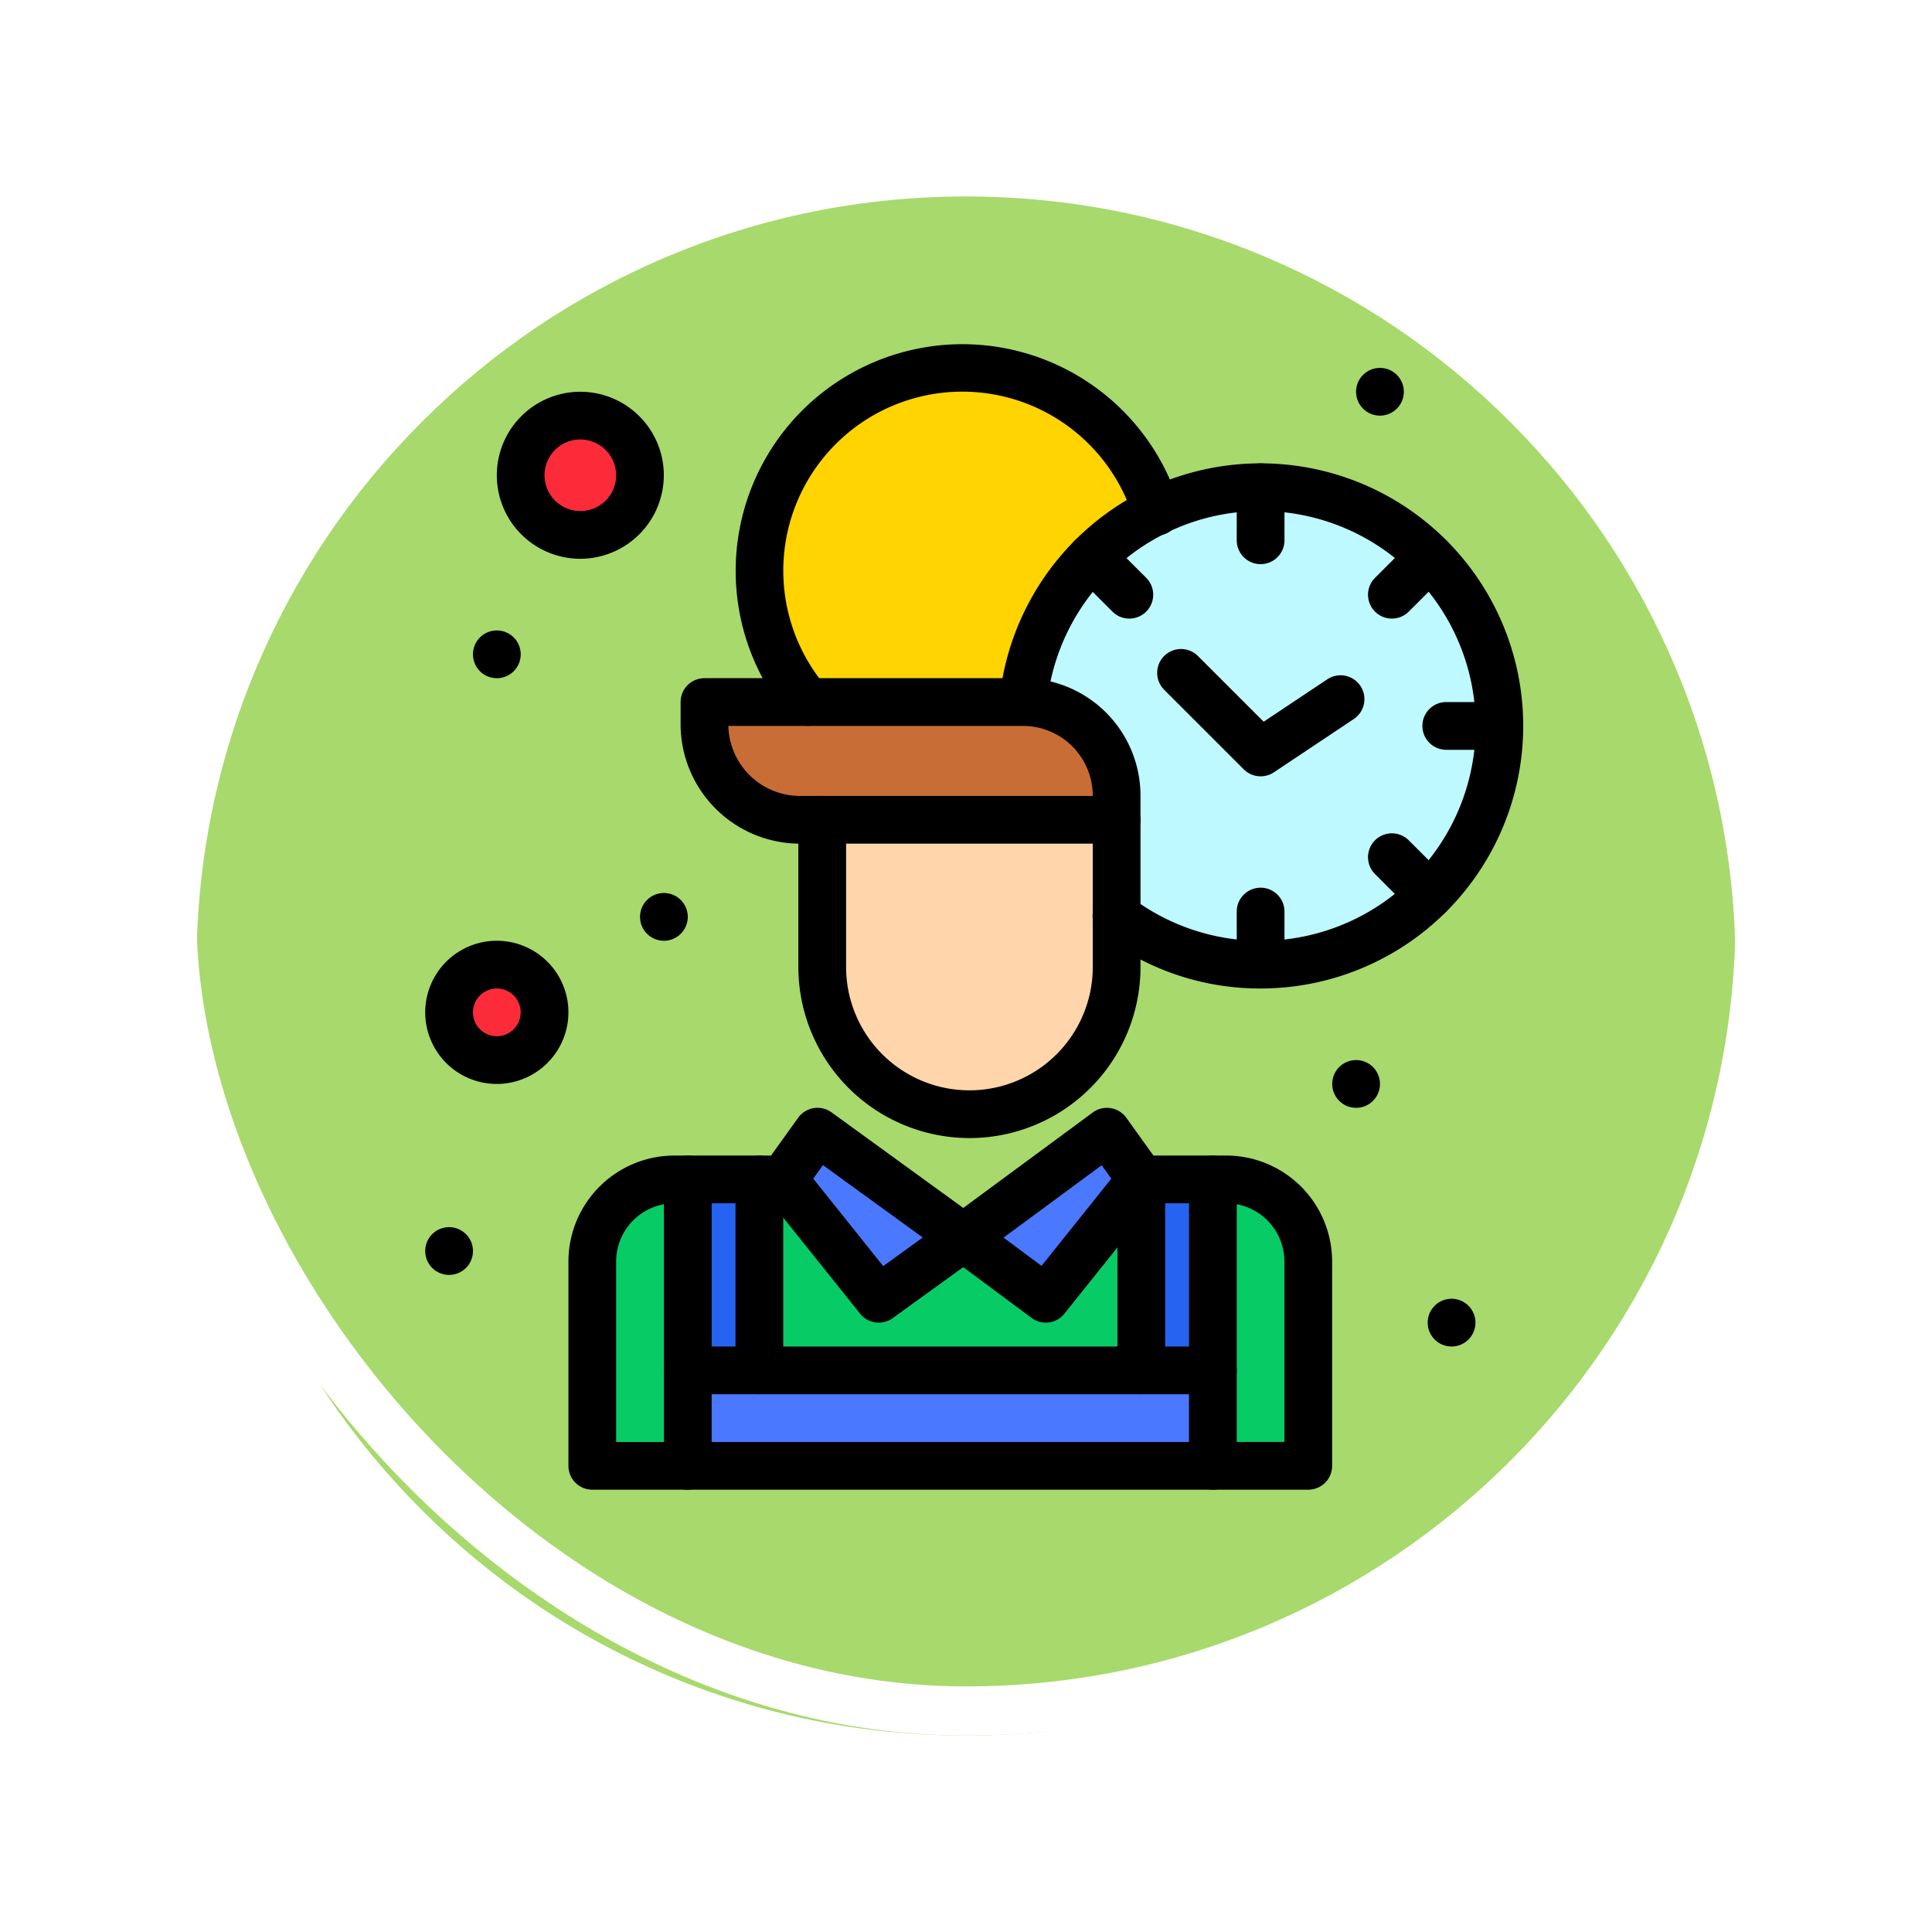 <svg xmlns="http://www.w3.org/2000/svg" xmlns:xlink="http://www.w3.org/1999/xlink" width="118" height="118" viewBox="0 0 118 118">
  <defs>
    <filter id="Trazado_896985" x="0" y="0" width="118" height="118" filterUnits="userSpaceOnUse">
      <feOffset dy="3" input="SourceAlpha"/>
      <feGaussianBlur stdDeviation="3" result="blur"/>
      <feFlood flood-opacity="0.161"/>
      <feComposite operator="in" in2="blur"/>
      <feComposite in="SourceGraphic"/>
    </filter>
  </defs>
  <g id="Grupo_1182393" data-name="Grupo 1182393" transform="translate(-1213.109 -4328.475)">
    <g id="Grupo_1181849" data-name="Grupo 1181849" transform="translate(1222.109 4334.475)">
      <g id="Grupo_1111318" data-name="Grupo 1111318" transform="translate(0)">
        <g id="Grupo_1109826" data-name="Grupo 1109826" transform="translate(0 0)">
          <g id="Grupo_1098742" data-name="Grupo 1098742">
            <g transform="matrix(1, 0, 0, 1, -9, -6)" filter="url(#Trazado_896985)">
              <g id="Trazado_896985-2" data-name="Trazado 896985" transform="translate(9 6)" fill="#9ad354" opacity="0.859">
                <path d="M 50 98.5 C 43.452 98.5 37.1 97.218 31.122 94.689 C 25.347 92.247 20.16 88.749 15.705 84.295 C 11.251 79.84 7.753 74.653 5.311 68.878 C 2.782 62.9 1.5 56.548 1.5 50 C 1.5 43.452 2.782 37.1 5.311 31.122 C 7.753 25.347 11.251 20.16 15.705 15.705 C 20.16 11.251 25.347 7.753 31.122 5.311 C 37.1 2.782 43.452 1.5 50 1.5 C 56.548 1.5 62.899 2.782 68.878 5.311 C 74.653 7.753 79.84 11.251 84.295 15.705 C 88.749 20.16 92.246 25.347 94.689 31.122 C 97.218 37.1 98.5 43.452 98.5 50 C 98.5 56.548 97.218 62.9 94.689 68.878 C 92.246 74.653 88.749 79.84 84.295 84.295 C 79.84 88.749 74.653 92.247 68.878 94.689 C 62.899 97.218 56.548 98.5 50 98.5 Z" stroke="none"/>
                <path d="M 50 3 C 43.654 3 37.499 4.242 31.706 6.692 C 26.11 9.059 21.083 12.449 16.766 16.766 C 12.449 21.083 9.059 26.11 6.692 31.706 C 4.242 37.499 3 43.654 3 50 C 3 56.346 4.242 62.501 6.692 68.294 C 9.059 73.89 12.449 78.917 16.766 83.234 C 21.083 87.551 26.11 90.941 31.706 93.308 C 37.499 95.758 43.654 97 50 97 C 56.346 97 62.501 95.758 68.294 93.308 C 73.89 90.941 78.917 87.551 83.234 83.234 C 87.551 78.917 90.941 73.89 93.308 68.294 C 95.758 62.501 97 56.346 97 50 C 97 43.654 95.758 37.499 93.308 31.706 C 90.941 26.11 87.551 21.083 83.234 16.766 C 78.917 12.449 73.89 9.059 68.294 6.692 C 62.501 4.242 56.346 3 50 3 M 50 -7.62939453125e-06 C 77.614 -7.62939453125e-06 100 22.386 100 50 L 100 50 C 100 77.614 77.614 100 50 100 C 22.386 100 0 77.614 0 50 L 0 50 C 0 22.386 22.386 -7.62939453125e-06 50 -7.62939453125e-06 Z" stroke="none" fill="#fff"/>
              </g>
            </g>
            <g id="Rectángulo_400907" data-name="Rectángulo 400907" transform="translate(0)" fill="none" stroke="#fff" stroke-width="3">
              <rect width="100" height="100" rx="50" stroke="none"/>
              <rect x="1.5" y="1.5" width="97" height="97" rx="48.5" fill="none"/>
            </g>
          </g>
        </g>
      </g>
    </g>
    <g id="_x33_68-Employee_x2C__Office_x2C__Time_x2C__Worker" transform="translate(1199.08 4329.487)">
      <path id="Trazado_915435" data-name="Trazado 915435" d="M83.645,50A3.645,3.645,0,1,1,80,53.645,3.644,3.644,0,0,1,83.645,50Z" transform="translate(-34.169 -25.627)" fill="#fb2b3a"/>
      <path id="Trazado_915436" data-name="Trazado 915436" d="M52.916,280A2.916,2.916,0,1,1,50,282.916,2.915,2.915,0,0,1,52.916,280Z" transform="translate(-8.542 -222.097)" fill="#fb2b3a"/>
      <path id="Trazado_915437" data-name="Trazado 915437" d="M182.072,450v5.831H150V450h32.072Z" transform="translate(-93.964 -367.314)" fill="#4a78ff"/>
      <path id="Trazado_915438" data-name="Trazado 915438" d="M340,370h4.373v11.662H340Z" transform="translate(-256.266 -298.977)" fill="#2663f0"/>
      <path id="Trazado_915439" data-name="Trazado 915439" d="M150,370h4.373v11.662H150Z" transform="translate(-93.964 -298.977)" fill="#2663f0"/>
      <g id="Grupo_1182392" data-name="Grupo 1182392" transform="translate(50.205 71.023)">
        <path id="Trazado_915440" data-name="Trazado 915440" d="M375.831,375.013v12.48H370V370h.818A5.014,5.014,0,0,1,375.831,375.013Z" transform="translate(-332.097 -370)" fill="#07cc66"/>
        <path id="Trazado_915441" data-name="Trazado 915441" d="M115.831,381.662v5.831H110v-12.48A5.014,5.014,0,0,1,115.013,370h.818Z" transform="translate(-110 -370)" fill="#07cc66"/>
        <path id="Trazado_915442" data-name="Trazado 915442" d="M203.325,370v11.662H180V370h1.458l5.831,7.289,5.172-3.739,5.032,3.739Z" transform="translate(-169.795 -370)" fill="#07cc66"/>
      </g>
      <path id="Trazado_915443" data-name="Trazado 915443" d="M274.249,350l2.095,2.916-5.831,7.289-5.032-3.739Z" transform="translate(-192.609 -281.892)" fill="#4a78ff"/>
      <path id="Trazado_915444" data-name="Trazado 915444" d="M201,356.465l-5.172,3.739L190,352.916,192.095,350Z" transform="translate(-128.133 -281.892)" fill="#4a78ff"/>
      <path id="Trazado_915445" data-name="Trazado 915445" d="M204.239,38.754a14.585,14.585,0,0,0-8.13,11.655H182.948a12.391,12.391,0,1,1,21.291-11.655Z" transform="translate(-119.591 -8.542)" fill="#ffd400"/>
      <path id="Trazado_915446" data-name="Trazado 915446" d="M305.005,80a14.578,14.578,0,1,1-8.795,26.2V98.83a5.711,5.711,0,0,0-5.71-5.71A14.58,14.58,0,0,1,305.005,80Z" transform="translate(-213.982 -51.253)" fill="#bdf9ff"/>
      <path id="Trazado_915447" data-name="Trazado 915447" d="M224.311,228.32a8.99,8.99,0,0,1-17.981,0v-8.99h17.981Z" transform="translate(-142.082 -170.272)" fill="#ffd5ab"/>
      <path id="Trazado_915448" data-name="Trazado 915448" d="M182.172,175.71v1.481H162.831A5.831,5.831,0,0,1,157,171.36V170h19.462a5.711,5.711,0,0,1,5.71,5.71Z" transform="translate(-99.944 -128.133)" fill="#c86d36"/>
      <path id="Trazado_915449" data-name="Trazado 915449" d="M461.458,420A1.458,1.458,0,1,1,460,421.458,1.458,1.458,0,0,1,461.458,420Z" transform="translate(-358.772 -341.688)"/>
      <path id="Trazado_915450" data-name="Trazado 915450" d="M431.458,30A1.458,1.458,0,1,1,430,31.458,1.458,1.458,0,0,1,431.458,30Z" transform="translate(-333.146 -8.542)"/>
      <path id="Trazado_915451" data-name="Trazado 915451" d="M421.458,320A1.458,1.458,0,1,1,420,321.458,1.458,1.458,0,0,1,421.458,320Z" transform="translate(-324.603 -256.266)"/>
      <path id="Trazado_915452" data-name="Trazado 915452" d="M131.458,250A1.458,1.458,0,1,1,130,251.458,1.458,1.458,0,0,1,131.458,250Z" transform="translate(-76.88 -196.47)"/>
      <path id="Trazado_915453" data-name="Trazado 915453" d="M61.458,140A1.458,1.458,0,1,1,60,141.458,1.458,1.458,0,0,1,61.458,140Z" transform="translate(-17.084 -102.506)"/>
      <path id="Trazado_915454" data-name="Trazado 915454" d="M41.458,390A1.458,1.458,0,1,1,40,391.458,1.458,1.458,0,0,1,41.458,390Z" transform="translate(0 -316.061)"/>
      <path id="Trazado_915455" data-name="Trazado 915455" d="M341.662,380.409h-5.831a1.458,1.458,0,1,1,0-2.916H340.2V366.471a3.56,3.56,0,0,0-3.556-3.556h-5.191a1.458,1.458,0,0,1,0-2.916h5.191a6.478,6.478,0,0,1,6.471,6.471v12.48A1.458,1.458,0,0,1,341.662,380.409Z" transform="translate(-247.724 -290.435)"/>
      <path id="Trazado_915456" data-name="Trazado 915456" d="M107.289,380.409h-5.831A1.458,1.458,0,0,1,100,378.951v-12.48A6.479,6.479,0,0,1,106.471,360h6.649a1.458,1.458,0,0,1,0,2.916h-6.649a3.56,3.56,0,0,0-3.556,3.556v11.022h4.373a1.458,1.458,0,0,1,0,2.916Z" transform="translate(-51.253 -290.435)"/>
      <path id="Trazado_915457" data-name="Trazado 915457" d="M261.969,353.119a1.451,1.451,0,0,1-.868-.288l-5.032-3.739a1.458,1.458,0,0,1,0-2.343l8.769-6.465a1.458,1.458,0,0,1,2.049.323l2.095,2.916a1.458,1.458,0,0,1-.046,1.761l-5.831,7.289A1.454,1.454,0,0,1,261.969,353.119Zm-2.581-5.193,2.322,1.726,4.262-5.327-.589-.819Z" transform="translate(-184.067 -273.349)"/>
      <path id="Trazado_915458" data-name="Trazado 915458" d="M187.29,353.12a1.455,1.455,0,0,1-1.139-.547l-5.831-7.289a1.458,1.458,0,0,1-.046-1.761l2.095-2.916a1.458,1.458,0,0,1,2.04-.329l8.909,6.465a1.458,1.458,0,0,1,0,2.361l-5.172,3.739A1.451,1.451,0,0,1,187.29,353.12Zm-4-8.794,4.273,5.342,2.416-1.747-6.094-4.423Z" transform="translate(-119.591 -273.35)"/>
      <path id="Trazado_915459" data-name="Trazado 915459" d="M173.53,448.747H141.458A1.458,1.458,0,0,1,140,447.289v-5.831A1.458,1.458,0,0,1,141.458,440H173.53a1.458,1.458,0,0,1,1.458,1.458v5.831A1.458,1.458,0,0,1,173.53,448.747Zm-30.614-2.916h29.156v-2.916H142.916Z" transform="translate(-85.422 -358.772)"/>
      <path id="Trazado_915460" data-name="Trazado 915460" d="M331.458,374.578A1.458,1.458,0,0,1,330,373.12V361.458a1.458,1.458,0,1,1,2.916,0V373.12A1.458,1.458,0,0,1,331.458,374.578Z" transform="translate(-247.724 -290.435)"/>
      <path id="Trazado_915461" data-name="Trazado 915461" d="M361.458,374.578A1.458,1.458,0,0,1,360,373.12V361.458a1.458,1.458,0,0,1,2.916,0V373.12A1.458,1.458,0,0,1,361.458,374.578Z" transform="translate(-273.35 -290.435)"/>
      <path id="Trazado_915462" data-name="Trazado 915462" d="M141.458,374.578A1.458,1.458,0,0,1,140,373.12V361.458a1.458,1.458,0,1,1,2.916,0V373.12A1.458,1.458,0,0,1,141.458,374.578Z" transform="translate(-85.422 -290.435)"/>
      <path id="Trazado_915463" data-name="Trazado 915463" d="M171.458,374.578A1.458,1.458,0,0,1,170,373.12V361.458a1.458,1.458,0,1,1,2.916,0V373.12A1.458,1.458,0,0,1,171.458,374.578Z" transform="translate(-111.049 -290.435)"/>
      <path id="Trazado_915464" data-name="Trazado 915464" d="M381.458,253.935A1.458,1.458,0,0,1,380,252.477v-3.239a1.458,1.458,0,1,1,2.916,0v3.239A1.458,1.458,0,0,1,381.458,253.935Z" transform="translate(-290.435 -194.574)"/>
      <path id="Trazado_915465" data-name="Trazado 915465" d="M381.458,76.155A1.458,1.458,0,0,1,380,74.7V71.458a1.458,1.458,0,0,1,2.916,0V74.7A1.458,1.458,0,0,1,381.458,76.155Z" transform="translate(-290.435 -42.711)"/>
      <path id="Trazado_915466" data-name="Trazado 915466" d="M436.458,104.5a1.458,1.458,0,0,1-1.031-2.489l2.29-2.29a1.458,1.458,0,0,1,2.062,2.062l-2.29,2.29A1.454,1.454,0,0,1,436.458,104.5Z" transform="translate(-337.417 -67.73)"/>
      <path id="Trazado_915467" data-name="Trazado 915467" d="M462.477,172.916h-3.239a1.458,1.458,0,1,1,0-2.916h3.239a1.458,1.458,0,1,1,0,2.916Z" transform="translate(-356.876 -128.133)"/>
      <path id="Trazado_915468" data-name="Trazado 915468" d="M313.038,104.5a1.453,1.453,0,0,1-1.031-.427l-2.29-2.29a1.458,1.458,0,0,1,2.062-2.062l2.29,2.29a1.458,1.458,0,0,1-1.031,2.489Z" transform="translate(-230.033 -67.73)"/>
      <path id="Trazado_915469" data-name="Trazado 915469" d="M438.748,230.205a1.453,1.453,0,0,1-1.031-.427l-2.29-2.29a1.458,1.458,0,1,1,2.062-2.062l2.29,2.29a1.458,1.458,0,0,1-1.031,2.489Z" transform="translate(-337.417 -175.114)"/>
      <path id="Trazado_915470" data-name="Trazado 915470" d="M352.987,155.554a1.456,1.456,0,0,1-1.031-.427l-4.859-4.859a1.458,1.458,0,1,1,2.062-2.062l4.014,4.014,3.865-2.576a1.458,1.458,0,1,1,1.617,2.426L353.8,155.31A1.455,1.455,0,0,1,352.987,155.554Z" transform="translate(-261.964 -109.152)"/>
      <path id="Trazado_915471" data-name="Trazado 915471" d="M296.462,102.072a15.891,15.891,0,0,1-9.675-3.248,1.458,1.458,0,1,1,1.761-2.324,13.126,13.126,0,1,0-1.363-19.741,13.131,13.131,0,0,0-3.777,7.963,1.458,1.458,0,0,1-2.9-.287,16.052,16.052,0,0,1,8.943-12.822,16.037,16.037,0,1,1,7.013,30.46Z" transform="translate(-205.438 -42.711)"/>
      <path id="Trazado_915472" data-name="Trazado 915472" d="M206.778,230.226a10.46,10.46,0,0,1-10.448-10.448v-8.99a1.458,1.458,0,1,1,2.916,0v8.99a7.532,7.532,0,1,0,15.065,0v-8.99a1.458,1.458,0,1,1,2.916,0v8.99a10.447,10.447,0,0,1-10.448,10.448Z" transform="translate(-133.54 -161.729)"/>
      <path id="Trazado_915473" data-name="Trazado 915473" d="M174.406,43.325a1.454,1.454,0,0,1-1.112-.514,13.848,13.848,0,1,1,23.8-13.027,1.458,1.458,0,1,1-2.787.855,10.934,10.934,0,1,0-18.786,10.284,1.458,1.458,0,0,1-1.11,2.4Z" transform="translate(-111.049)"/>
      <path id="Trazado_915474" data-name="Trazado 915474" d="M173.63,170.107H154.289A7.3,7.3,0,0,1,147,162.818v-1.36A1.458,1.458,0,0,1,148.458,160H167.92a7.176,7.176,0,0,1,7.168,7.168v1.481A1.458,1.458,0,0,1,173.63,170.107Zm-23.713-7.191a4.379,4.379,0,0,0,4.372,4.276h17.883v-.023a4.257,4.257,0,0,0-4.252-4.252Z" transform="translate(-91.402 -119.591)"/>
      <path id="Trazado_915475" data-name="Trazado 915475" d="M44.373,278.747a4.373,4.373,0,1,1,4.373-4.373A4.378,4.378,0,0,1,44.373,278.747Zm0-5.831a1.458,1.458,0,1,0,1.458,1.458A1.459,1.459,0,0,0,44.373,272.916Z" transform="translate(0 -213.555)"/>
      <path id="Trazado_915476" data-name="Trazado 915476" d="M75.1,50.2a5.1,5.1,0,1,1,5.1-5.1A5.108,5.108,0,0,1,75.1,50.2Zm0-7.289A2.187,2.187,0,1,0,77.289,45.1,2.189,2.189,0,0,0,75.1,42.916Z" transform="translate(-25.627 -17.084)"/>
    </g>
  </g>
</svg>
